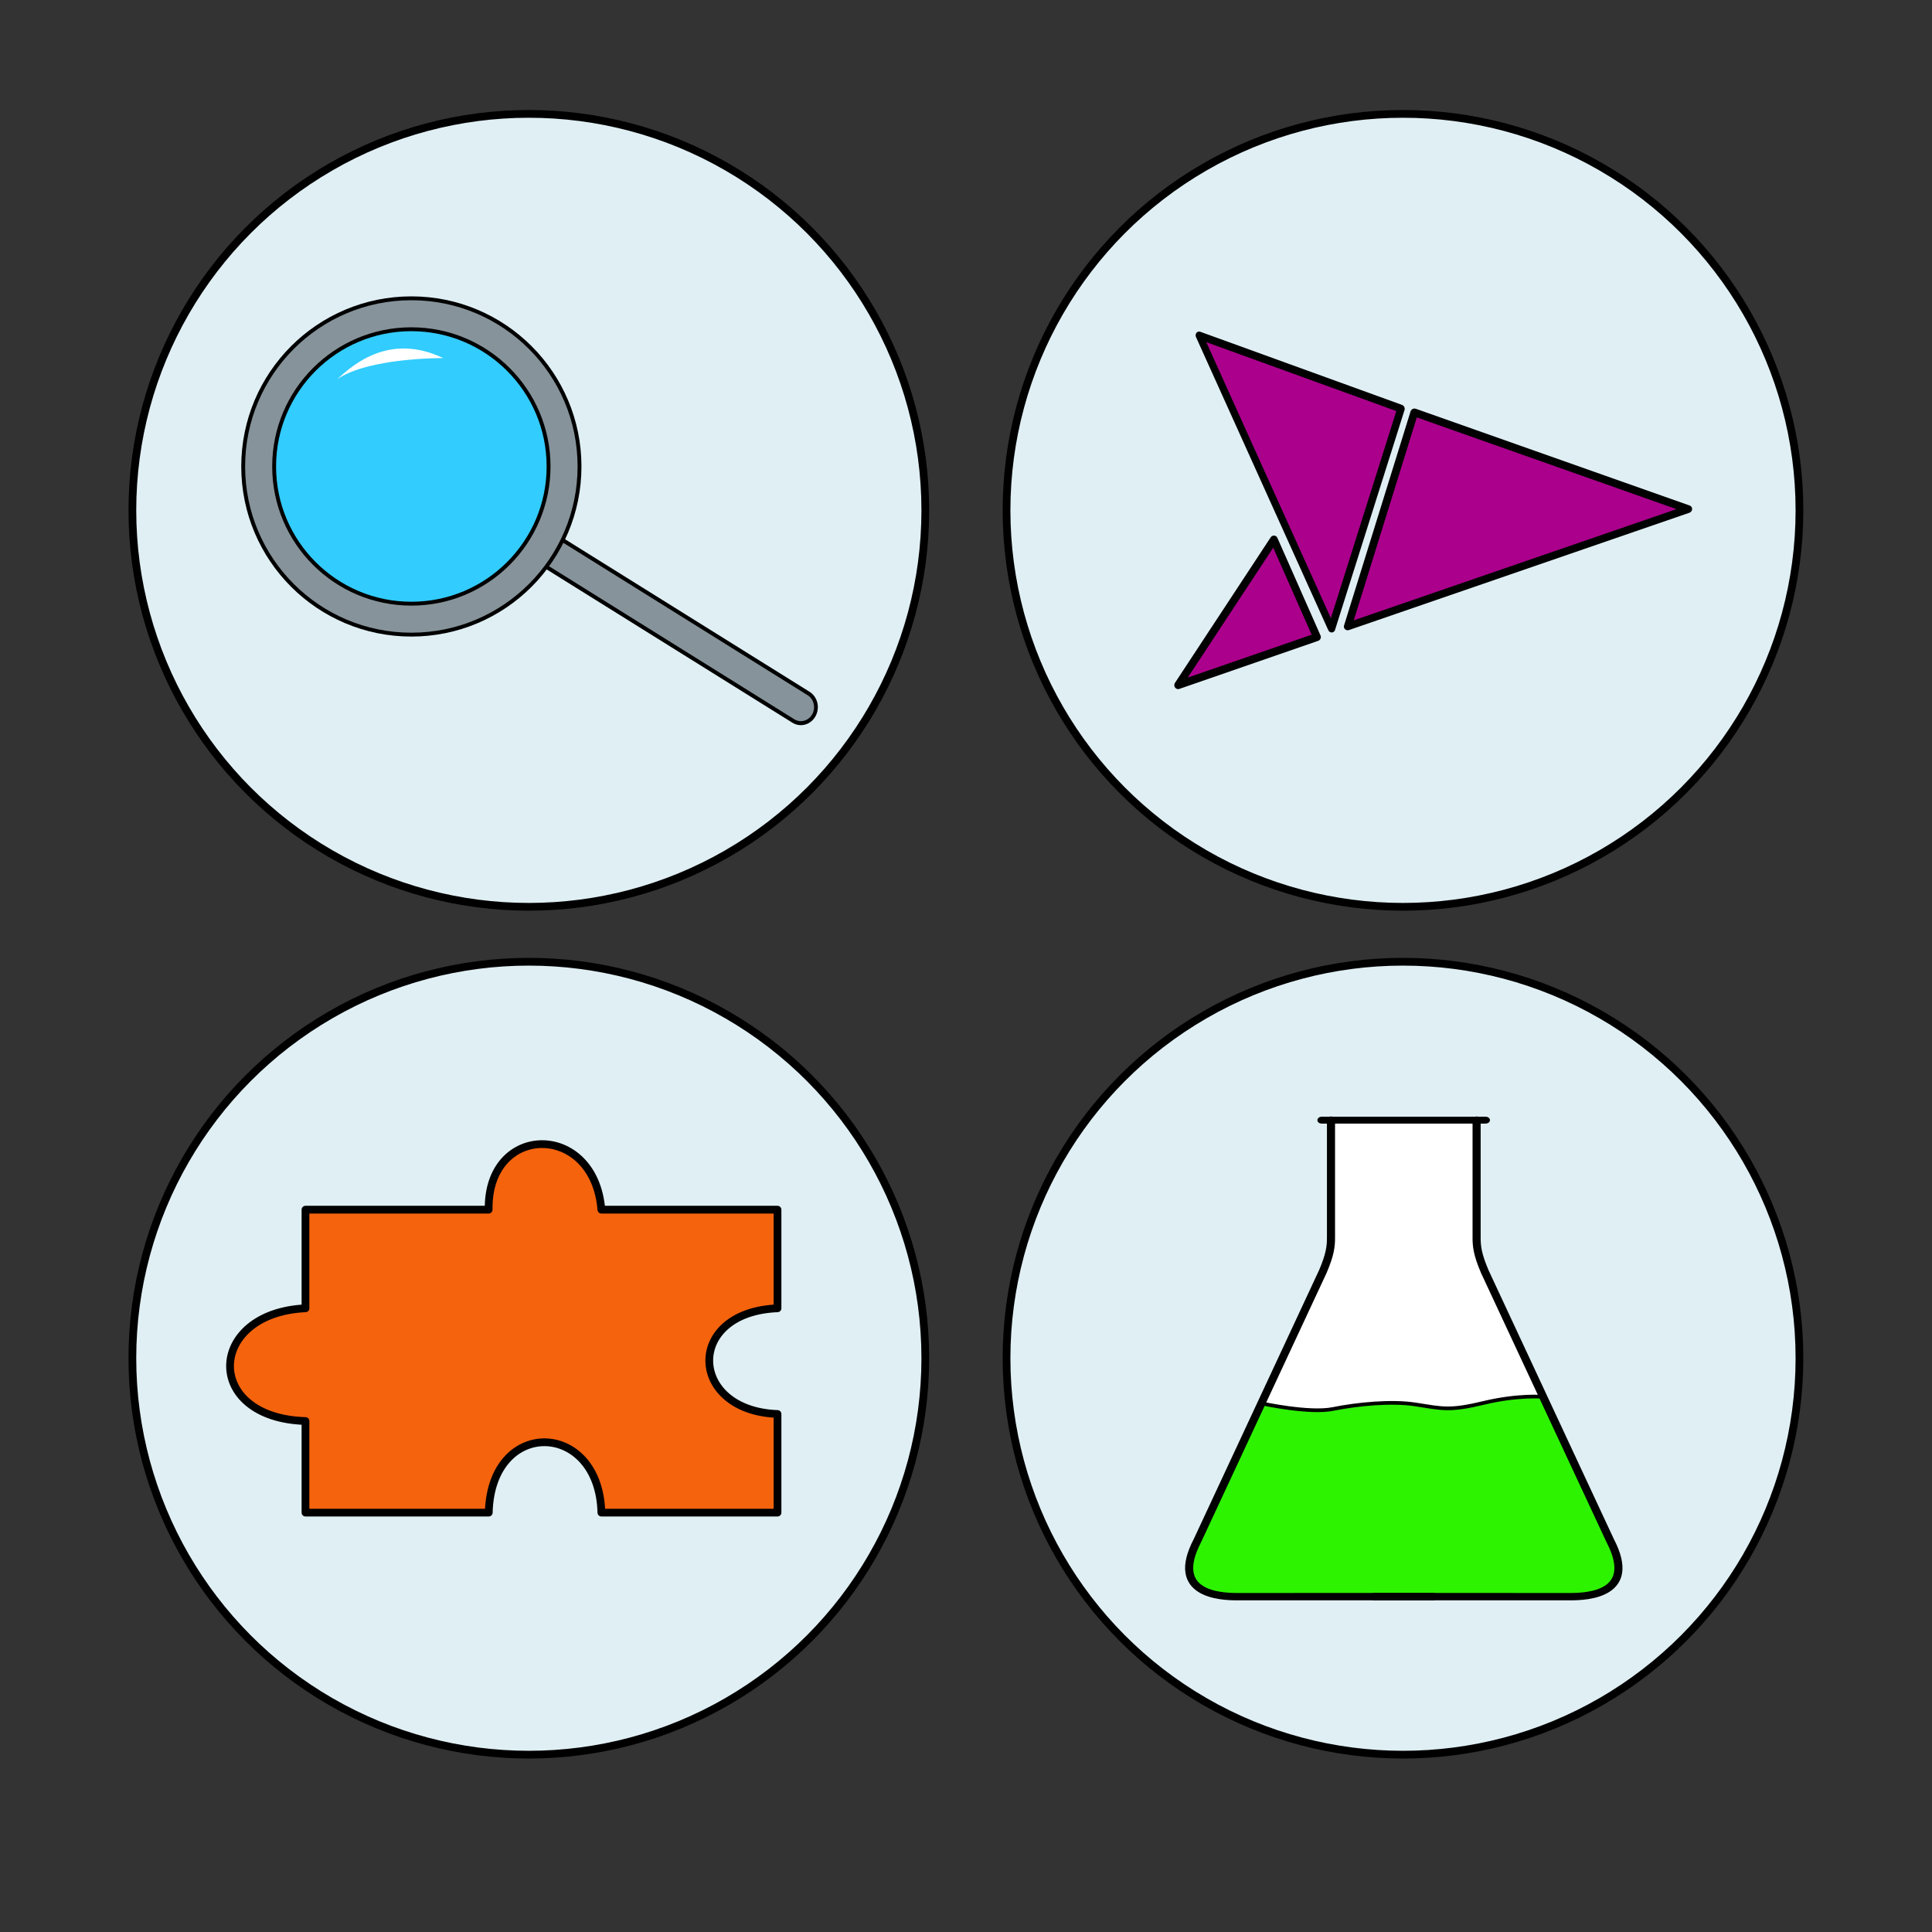<?xml version="1.0" encoding="UTF-8" standalone="no"?>
<!DOCTYPE svg PUBLIC "-//W3C//DTD SVG 1.1//EN" "http://www.w3.org/Graphics/SVG/1.1/DTD/svg11.dtd">
<svg width="100%" height="100%" viewBox="0 0 1000 1000" version="1.1" xmlns="http://www.w3.org/2000/svg" xmlns:xlink="http://www.w3.org/1999/xlink" xml:space="preserve" xmlns:serif="http://www.serif.com/" style="fill-rule:evenodd;clip-rule:evenodd;stroke-linecap:round;stroke-linejoin:round;stroke-miterlimit:1.5;">
    <rect x="0" y="0" width="1000" height="1000" fill="#333333" stroke="none"/>
    <g id="Pfeil" transform="matrix(0.54,0,0,0.54,398.83,143.085)">
        <g transform="matrix(5.192,0,0,5.192,-871.805,-1356.59)">
            <circle cx="284.673" cy="304.467" r="73.193" style="fill:rgb(224,239,244);stroke:black;stroke-width:1.43px;"/>
        </g>
        <g id="Pfeil1" serif:id="Pfeil" transform="matrix(3.665,0,0,3.779,-846.229,-1215.16)">
            <g transform="matrix(0.786,1.689,-1.577,0.734,-216.099,-1281.34)">
                <path d="M934.978,78L958,101L914,101L934.978,78Z" style="fill:rgb(171,0,140);stroke:black;stroke-width:1.09px;"/>
            </g>
            <g transform="matrix(2.023,-0.676,0.633,1.896,-1531.08,836.69)">
                <path d="M929.792,78L958,101L914,101L929.792,78Z" style="fill:rgb(171,0,140);stroke:black;stroke-width:0.97px;"/>
            </g>
            <g transform="matrix(-0.569,0.839,-0.835,-0.566,966.938,-321.384)">
                <path d="M927.956,78L958,101L914,101L927.956,78Z" style="fill:rgb(171,0,140);stroke:black;stroke-width:2px;"/>
            </g>
        </g>
    </g>
    <g id="Puzzel" transform="matrix(0.54,0,0,0.54,20.83,509.708)">
        <g transform="matrix(5.192,0,0,5.192,-1009.7,-1222.84)">
            <circle cx="284.673" cy="304.467" r="73.193" style="fill:rgb(224,239,244);stroke:black;stroke-width:1.43px;"/>
        </g>
        <g transform="matrix(6.753,0,0,6.753,-4547.15,-142.327)">
            <path d="M711,53L737,53C736.792,40.698 751.971,40.491 753,53L778,53L778,67C764.832,67.535 765.339,81.54 778,82L778,96L753,96C752.68,82.919 737.353,82.454 737.015,96L711,96L711,83C696.449,82.569 697.003,67.657 711,67L711,53Z" style="fill:rgb(245,99,13);stroke:black;stroke-width:1.1px;"/>
        </g>
    </g>
    <g id="Kolben" transform="matrix(0.54,0,0,0.54,398.912,509.708)">
        <g transform="matrix(5.192,0,0,5.192,-871.956,-1222.84)">
            <circle cx="284.673" cy="304.467" r="73.193" style="fill:rgb(224,239,244);stroke:black;stroke-width:1.43px;"/>
        </g>
        <g id="Kolben1" serif:id="Kolben" transform="matrix(0.14,0,0,0.127,167.474,302.632)">
            <g id="Hintergrund" transform="matrix(1.197,0,0,1.197,822.638,-2091.89)">
                <path d="M1520.8,616.564L1510.58,1459.84L1073.1,2492.6L1690.09,2520.32L2784.94,2491.57L2355.64,1458.94L2357.68,613.37L1520.8,616.564" style="fill:white;"/>
            </g>
            <g id="Flüssigkeit" transform="matrix(1.197,0,0,1.197,822.638,-2091.89)">
                <path d="M2731.7,2355.22L3118.21,3267.76C3276.88,3611.89 2942.93,3613.11 2942.93,3613.11L922.625,3612.79C611.383,3585.36 728.231,3325.28 728.231,3325.28L1120.57,2396.39C1120.57,2396.39 1393.58,2462.21 1529.86,2431.71C1671.78,2399.95 1866.51,2380.29 1999.8,2402.92C2156.99,2429.61 2193.95,2445.75 2393.33,2392.97C2591.24,2340.59 2731.7,2355.22 2731.7,2355.22Z" style="fill:rgb(45,243,0);stroke:black;stroke-width:23.18px;"/>
            </g>
            <g id="Umrandung" transform="matrix(1.197,0,0,1.197,822.638,-2091.89)">
                <g transform="matrix(1.127,0,0,1,-246.246,-5.68434e-14)">
                    <path d="M1518.13,610.55L2350.63,610.55" style="fill:none;stroke:black;stroke-width:43.26px;"/>
                </g>
                <path d="M2103.15,3614.84L982.8,3615.05C885.297,3615.3 593.235,3600.86 754.453,3260.99L1471.24,1565.65C1514.33,1454.87 1518.14,1403.56 1518.13,1349.99C1518.12,1280.87 1518.13,610.55 1518.13,610.55" style="fill:none;stroke:black;stroke-width:46.36px;"/>
                <g transform="matrix(-1,0,0,1,3869.12,-5.68434e-14)">
                    <path d="M2103.15,3614.84L982.8,3615.05C885.297,3615.3 593.235,3600.86 754.453,3260.99L1471.24,1565.65C1514.33,1454.87 1518.14,1403.56 1518.13,1349.99C1518.12,1280.87 1518.13,610.55 1518.13,610.55" style="fill:none;stroke:black;stroke-width:46.36px;"/>
                </g>
            </g>
        </g>
    </g>
    <g id="Lupe" transform="matrix(0.54,0,0,0.54,19.784,143.085)">
        <g transform="matrix(5.192,0,0,5.192,-1007.76,-1356.59)">
            <circle cx="284.673" cy="304.467" r="73.193" style="fill:rgb(224,239,244);stroke:black;stroke-width:1.43px;"/>
        </g>
        <g id="Lupe1" serif:id="Lupe" transform="matrix(3.612,0.164,-0.164,3.612,-3126.15,687.487)">
            <g transform="matrix(1.501,6.18901e-17,5.81632e-17,1.593,150.865,-265.093)">
                <path d="M560.947,63.905L607.19,88.417" style="fill:none;stroke:black;stroke-width:5.96px;"/>
            </g>
            <g transform="matrix(1.501,6.18901e-17,5.81632e-17,1.593,150.865,-265.093)">
                <path d="M560.947,63.905L607.19,88.417" style="fill:none;stroke:rgb(134,147,154);stroke-width:4.63px;"/>
            </g>
            <g transform="matrix(0.613,-0.028,0.028,0.613,811.439,-447.93)">
                <circle cx="215.958" cy="441.525" r="65.964" style="fill:rgb(50,204,254);"/>
            </g>
            <g transform="matrix(-1.833,0.267,-0.267,-1.833,1976.47,-221.36)">
                <path d="M541.944,74.056C541.944,74.056 552.603,75.202 557.34,72.54C554.759,74.509 549.145,78.416 541.944,74.056Z" style="fill:white;stroke:white;stroke-opacity:0;stroke-width:1.11px;"/>
            </g>
            <g transform="matrix(0.613,-0.028,0.028,0.613,811.439,-447.93)">
                <circle cx="215.958" cy="441.525" r="65.964" style="fill:none;stroke:black;stroke-width:15.04px;"/>
            </g>
            <g transform="matrix(0.613,-0.028,0.028,0.613,811.439,-447.93)">
                <circle cx="215.958" cy="441.525" r="65.964" style="fill:none;stroke:rgb(134,147,154);stroke-width:11.7px;"/>
            </g>
        </g>
    </g>
</svg>
